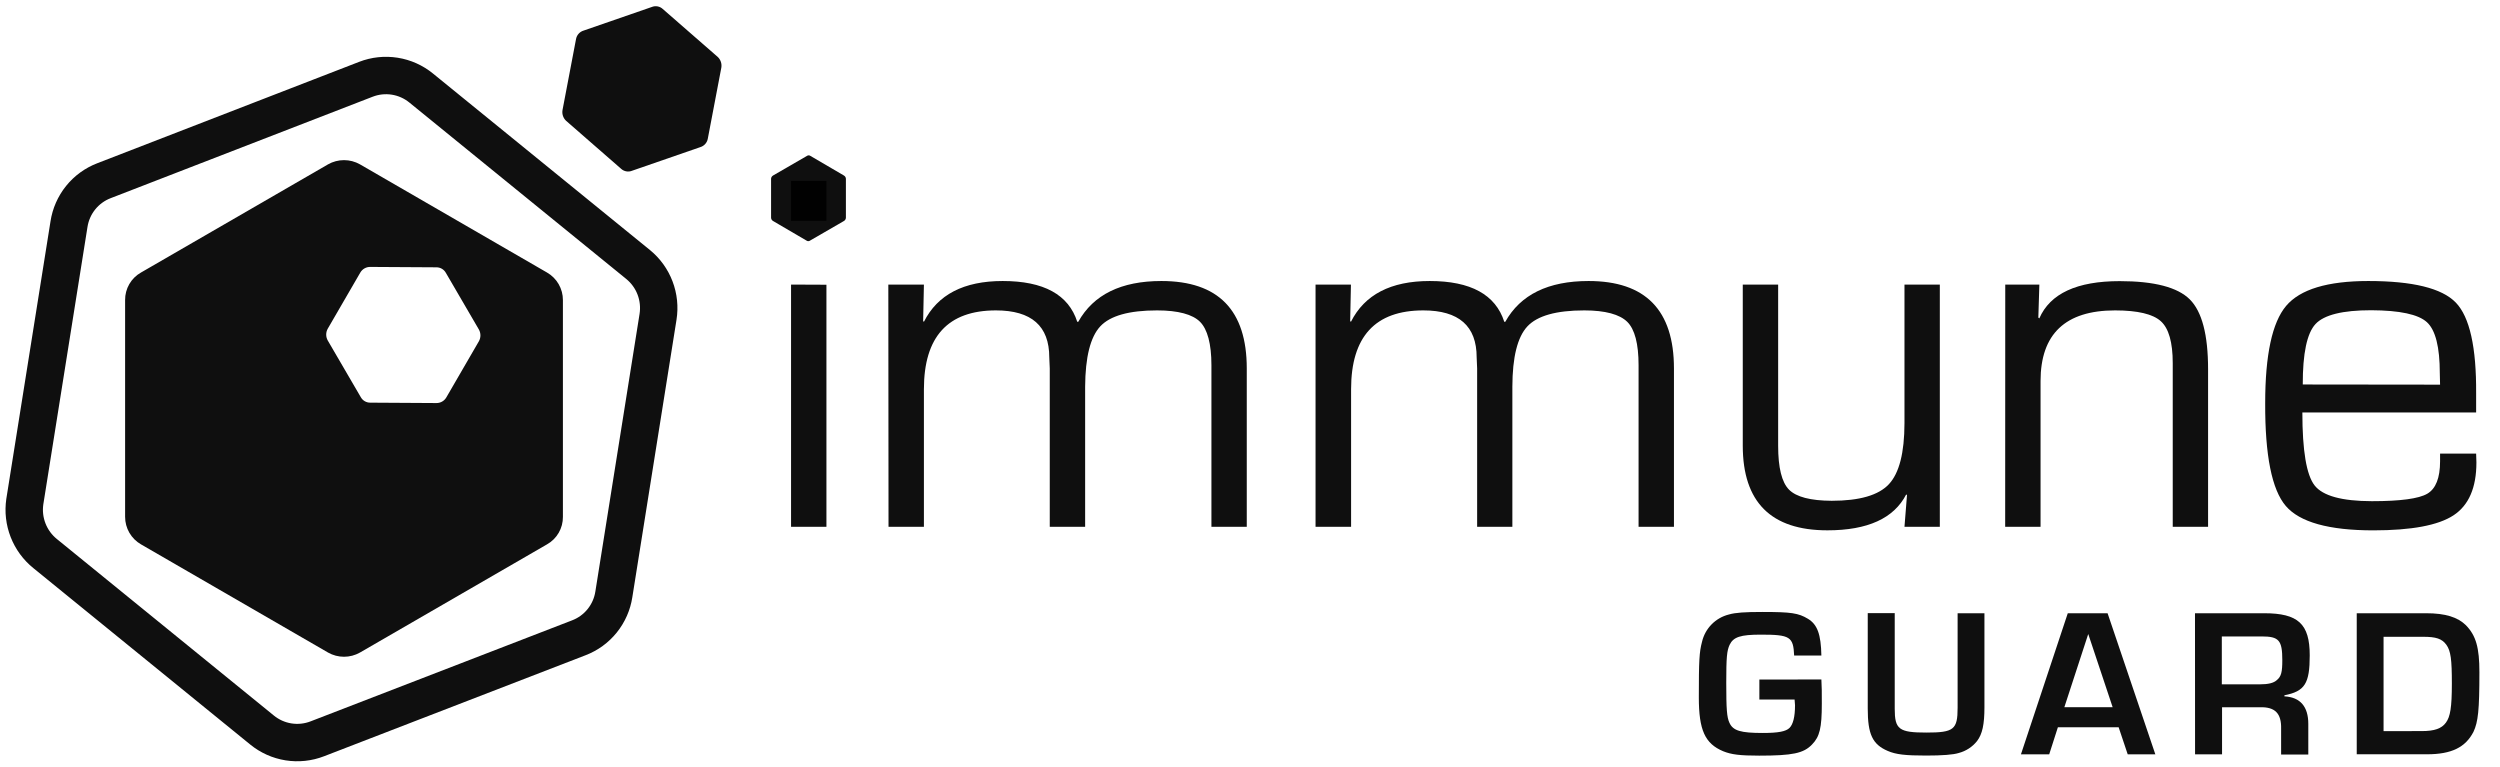 <svg width="401" height="123" viewBox="0 0 401 123" fill="none" xmlns="http://www.w3.org/2000/svg">
<path d="M132.56 29.021V35.425H126.885V29.021H132.56ZM132.56 45.67V84.501H126.885V45.645L132.56 45.67Z" fill="black" fill-opacity="0.94"/>
<path d="M142.487 45.645H148.195L148.073 51.497L148.195 51.619C150.386 47.256 154.6 45.075 160.835 45.075C167.406 45.075 171.392 47.256 172.792 51.619H172.952C175.386 47.256 179.832 45.075 186.288 45.075C195.417 45.075 199.982 49.749 199.982 59.098V84.501H194.313V58.573C194.313 55.154 193.675 52.81 192.487 51.619C191.3 50.428 188.976 49.788 185.599 49.788C181.109 49.788 178.07 50.641 176.482 52.349C174.895 54.057 174.086 57.282 174.056 62.025V84.501H168.381V59.098L168.304 57.312C168.304 52.296 165.453 49.788 159.75 49.788C152.046 49.788 148.195 54.003 148.195 62.434V84.501H142.519L142.487 45.645Z" fill="black" fill-opacity="0.94"/>
<path d="M211.014 45.645H216.689L216.568 51.497L216.689 51.619C218.881 47.256 223.094 45.075 229.329 45.075C235.901 45.075 239.887 47.256 241.287 51.619H241.446C243.881 47.256 248.335 45.075 254.808 45.075C263.937 45.075 268.502 49.749 268.502 59.098V84.501H262.827V58.573C262.827 55.154 262.22 52.81 261.007 51.619C259.794 50.428 257.496 49.788 254.119 49.788C249.633 49.788 246.592 50.641 244.996 52.349C243.4 54.057 242.596 57.282 242.583 62.025V84.501H236.933V59.098L236.856 57.312C236.856 52.296 234.005 49.788 228.302 49.788C220.577 49.788 216.715 54.003 216.715 62.434V84.501H211.014V45.645Z" fill="black" fill-opacity="0.94"/>
<path d="M311.147 45.645V84.501H305.478L305.881 79.423L305.759 79.301C303.789 83.143 299.573 85.064 293.113 85.064C284.068 85.064 279.544 80.539 279.54 71.489V45.645H285.215V71.495C285.215 75.017 285.796 77.365 286.958 78.539C288.12 79.713 290.401 80.308 293.802 80.326C298.267 80.326 301.327 79.438 302.982 77.662C304.638 75.886 305.47 72.629 305.478 67.89V45.645H311.147Z" fill="black" fill-opacity="0.94"/>
<path d="M321.643 45.645H327.114L326.948 50.947L327.107 51.068C328.84 47.085 333.136 45.094 339.997 45.094C345.53 45.094 349.277 46.069 351.239 48.02C353.201 49.971 354.18 53.711 354.176 59.239V84.501H348.507V58.246C348.507 54.908 347.868 52.665 346.591 51.517C345.315 50.368 342.872 49.792 339.263 49.788C331.291 49.788 327.305 53.568 327.305 61.128V84.501H321.63L321.643 45.645Z" fill="black" fill-opacity="0.94"/>
<path d="M391.388 72.757H397.172L397.217 74.178C397.217 78.221 395.993 81.047 393.546 82.656C391.099 84.266 386.811 85.07 380.682 85.07C373.553 85.07 368.872 83.764 366.637 81.152C364.403 78.539 363.303 73.045 363.337 64.669C363.337 56.913 364.458 51.709 366.701 49.058C368.944 46.407 373.332 45.079 379.865 45.075C387.002 45.075 391.684 46.227 393.91 48.533C396.136 50.838 397.223 55.698 397.172 63.113V66.161H369.299C369.299 72.291 369.955 76.193 371.266 77.867C372.577 79.54 375.637 80.381 380.446 80.39C385.013 80.39 387.977 79.99 389.339 79.192C390.701 78.394 391.384 76.665 391.388 74.005V72.757ZM391.388 61.698L391.344 59.873C391.344 55.672 390.656 52.942 389.281 51.683C387.907 50.424 384.928 49.783 380.344 49.762C375.756 49.762 372.777 50.501 371.406 51.978C370.036 53.455 369.355 56.686 369.363 61.672L391.388 61.698Z" fill="black" fill-opacity="0.94"/>
<path d="M292.149 108.987C292.219 110.14 292.219 110.953 292.219 112.887C292.219 116.761 291.881 118.151 290.661 119.406C289.308 120.834 287.514 121.205 282.17 121.205C279.093 121.205 277.702 121.032 276.386 120.494C273.475 119.271 272.492 117.1 272.492 111.875C272.492 105.933 272.562 104.607 273.003 102.949C273.248 101.893 273.779 100.925 274.537 100.152C275.295 99.38 276.251 98.832 277.299 98.569C278.346 98.261 279.853 98.159 282.675 98.159C287.31 98.159 288.459 98.332 289.984 99.248C291.51 100.163 292.085 101.758 292.149 105.152H287.782C287.648 102.136 287.144 101.796 282.439 101.796C279.189 101.796 278.04 102.168 277.433 103.423C276.993 104.37 276.891 105.427 276.891 109.532C276.891 113.809 276.993 115.064 277.402 115.935C277.976 117.216 279.227 117.568 282.745 117.568C285.216 117.568 286.467 117.331 287.041 116.755C287.616 116.178 287.922 114.955 287.922 113.124C287.922 113.021 287.884 112.612 287.852 112.202H282.202V109L292.149 108.987Z" fill="black" fill-opacity="0.94"/>
<path d="M318.304 98.364V113.431C318.304 116.217 317.966 117.741 317.123 118.861C316.373 119.805 315.338 120.479 314.173 120.782C313.299 121.058 311.537 121.192 308.932 121.192C305.619 121.192 304.093 121.019 302.778 120.443C300.339 119.393 299.586 117.766 299.586 113.655V98.351H303.914V113.7C303.914 116.991 304.591 117.504 308.99 117.504C313.388 117.504 314.001 117.03 314.001 113.534V98.364H318.304Z" fill="black" fill-opacity="0.94"/>
<path d="M330.083 116.658L328.691 121H324.158L331.672 98.364H338.056L345.717 121H341.287L339.831 116.658H330.083ZM334.954 101.694L331.123 113.431H338.867L334.954 101.694Z" fill="black" fill-opacity="0.94"/>
<path d="M352.076 98.364H363.171C368.617 98.364 370.481 100.061 370.481 105.119C370.481 109.634 369.702 110.883 366.421 111.523V111.696C368.974 111.83 370.251 113.354 370.251 116.108V121.026H365.891V116.902C365.955 114.424 364.908 113.374 362.507 113.444H356.417V121H352.088L352.076 98.364ZM362.463 109.768C363.816 109.768 364.691 109.563 365.201 109.09C365.91 108.513 366.082 107.809 366.082 105.888C366.082 102.686 365.54 102.084 362.763 102.084H356.379V109.768H362.463Z" fill="black" fill-opacity="0.94"/>
<path d="M378.02 98.364H389.147C392.263 98.364 394.223 99.004 395.531 100.285C397.153 101.95 397.696 103.884 397.696 107.822C397.696 113.931 397.491 115.794 396.744 117.388C395.468 119.867 393.227 120.987 389.301 120.987H378.02V98.364ZM388.439 117.267C390.501 117.267 391.631 116.863 392.327 115.909C393.022 114.955 393.278 113.502 393.278 109.634C393.278 105.766 393.106 104.409 392.397 103.423C391.688 102.436 390.705 102.142 388.707 102.142H382.323V117.273L388.439 117.267Z" fill="black" fill-opacity="0.94"/>
<path d="M7.235 88.791L42.028 117.094C43.252 118.094 44.717 118.751 46.276 118.998C47.834 119.245 49.43 119.075 50.902 118.503L92.845 102.302C94.313 101.741 95.607 100.8 96.594 99.573C97.581 98.347 98.226 96.88 98.463 95.322L105.549 50.819C105.796 49.263 105.631 47.669 105.071 46.196C104.511 44.724 103.575 43.425 102.357 42.43L67.564 14.127C66.341 13.127 64.875 12.47 63.317 12.223C61.758 11.976 60.162 12.146 58.69 12.718L16.683 28.983C15.215 29.544 13.921 30.485 12.934 31.712C11.947 32.938 11.303 34.405 11.065 35.963L3.979 80.466C3.754 82.018 3.936 83.602 4.507 85.062C5.078 86.522 6.018 87.807 7.235 88.791V88.791Z" stroke="black" stroke-opacity="0.94" stroke-width="6"/>
<path fill-rule="evenodd" clip-rule="evenodd" d="M115.125 9.132L106.315 1.448C106.08 1.228 105.786 1.08 105.469 1.024C105.152 0.967 104.825 1.003 104.528 1.128L93.611 4.906C93.305 4.996 93.03 5.17 92.816 5.407C92.602 5.644 92.457 5.936 92.398 6.251L90.228 17.649C90.173 17.962 90.197 18.284 90.297 18.586C90.398 18.888 90.571 19.16 90.802 19.378L99.612 27.062C99.848 27.282 100.142 27.43 100.459 27.486C100.776 27.543 101.103 27.507 101.4 27.382L112.316 23.604C112.623 23.514 112.898 23.341 113.112 23.103C113.326 22.866 113.47 22.574 113.529 22.259L115.7 10.861C115.754 10.548 115.73 10.226 115.63 9.924C115.53 9.622 115.356 9.35 115.125 9.132Z" fill="black" fill-opacity="0.94"/>
<path fill-rule="evenodd" clip-rule="evenodd" d="M20.067 48.129V82.9C20.066 83.797 20.302 84.678 20.75 85.454C21.199 86.23 21.844 86.873 22.62 87.318L52.625 104.671C53.404 105.112 54.284 105.344 55.179 105.344C56.074 105.344 56.953 105.112 57.733 104.671L87.737 87.318C88.519 86.879 89.169 86.237 89.618 85.46C90.067 84.683 90.3 83.798 90.291 82.9V48.129C90.292 47.232 90.056 46.351 89.608 45.575C89.159 44.799 88.514 44.156 87.737 43.711L57.733 26.358C56.953 25.916 56.074 25.685 55.179 25.685C54.284 25.685 53.404 25.916 52.625 26.358L22.62 43.711C21.838 44.15 21.189 44.791 20.74 45.569C20.29 46.346 20.058 47.231 20.067 48.129ZM69.99 64.65L59.393 64.586C59.08 64.591 58.772 64.509 58.502 64.352C58.232 64.194 58.01 63.965 57.861 63.69L52.562 54.597C52.405 54.312 52.323 53.993 52.323 53.668C52.323 53.343 52.405 53.024 52.562 52.74L57.797 43.711C57.96 43.433 58.194 43.204 58.474 43.047C58.755 42.889 59.072 42.809 59.393 42.814L69.99 42.878C70.303 42.874 70.611 42.955 70.881 43.113C71.151 43.271 71.373 43.5 71.522 43.775L76.821 52.868C76.978 53.152 77.06 53.471 77.06 53.796C77.06 54.121 76.978 54.44 76.821 54.725L71.586 63.754C71.423 64.031 71.189 64.26 70.909 64.418C70.628 64.575 70.311 64.655 69.99 64.65Z" fill="black" fill-opacity="0.94"/>
<path fill-rule="evenodd" clip-rule="evenodd" d="M135.362 28.151C135.454 28.203 135.53 28.277 135.586 28.366C135.642 28.456 135.675 28.558 135.682 28.663V34.938C135.675 35.043 135.642 35.145 135.586 35.234C135.53 35.324 135.454 35.398 135.362 35.45L129.936 38.588C129.853 38.65 129.752 38.684 129.649 38.684C129.545 38.684 129.444 38.65 129.361 38.588L123.999 35.45C123.908 35.398 123.831 35.324 123.775 35.234C123.72 35.145 123.687 35.043 123.68 34.938V28.663C123.687 28.558 123.72 28.456 123.775 28.366C123.831 28.277 123.908 28.203 123.999 28.151L129.425 25.013C129.508 24.951 129.609 24.917 129.713 24.917C129.816 24.917 129.917 24.951 130 25.013L135.362 28.151Z" fill="black" fill-opacity="0.94"/>
</svg>
